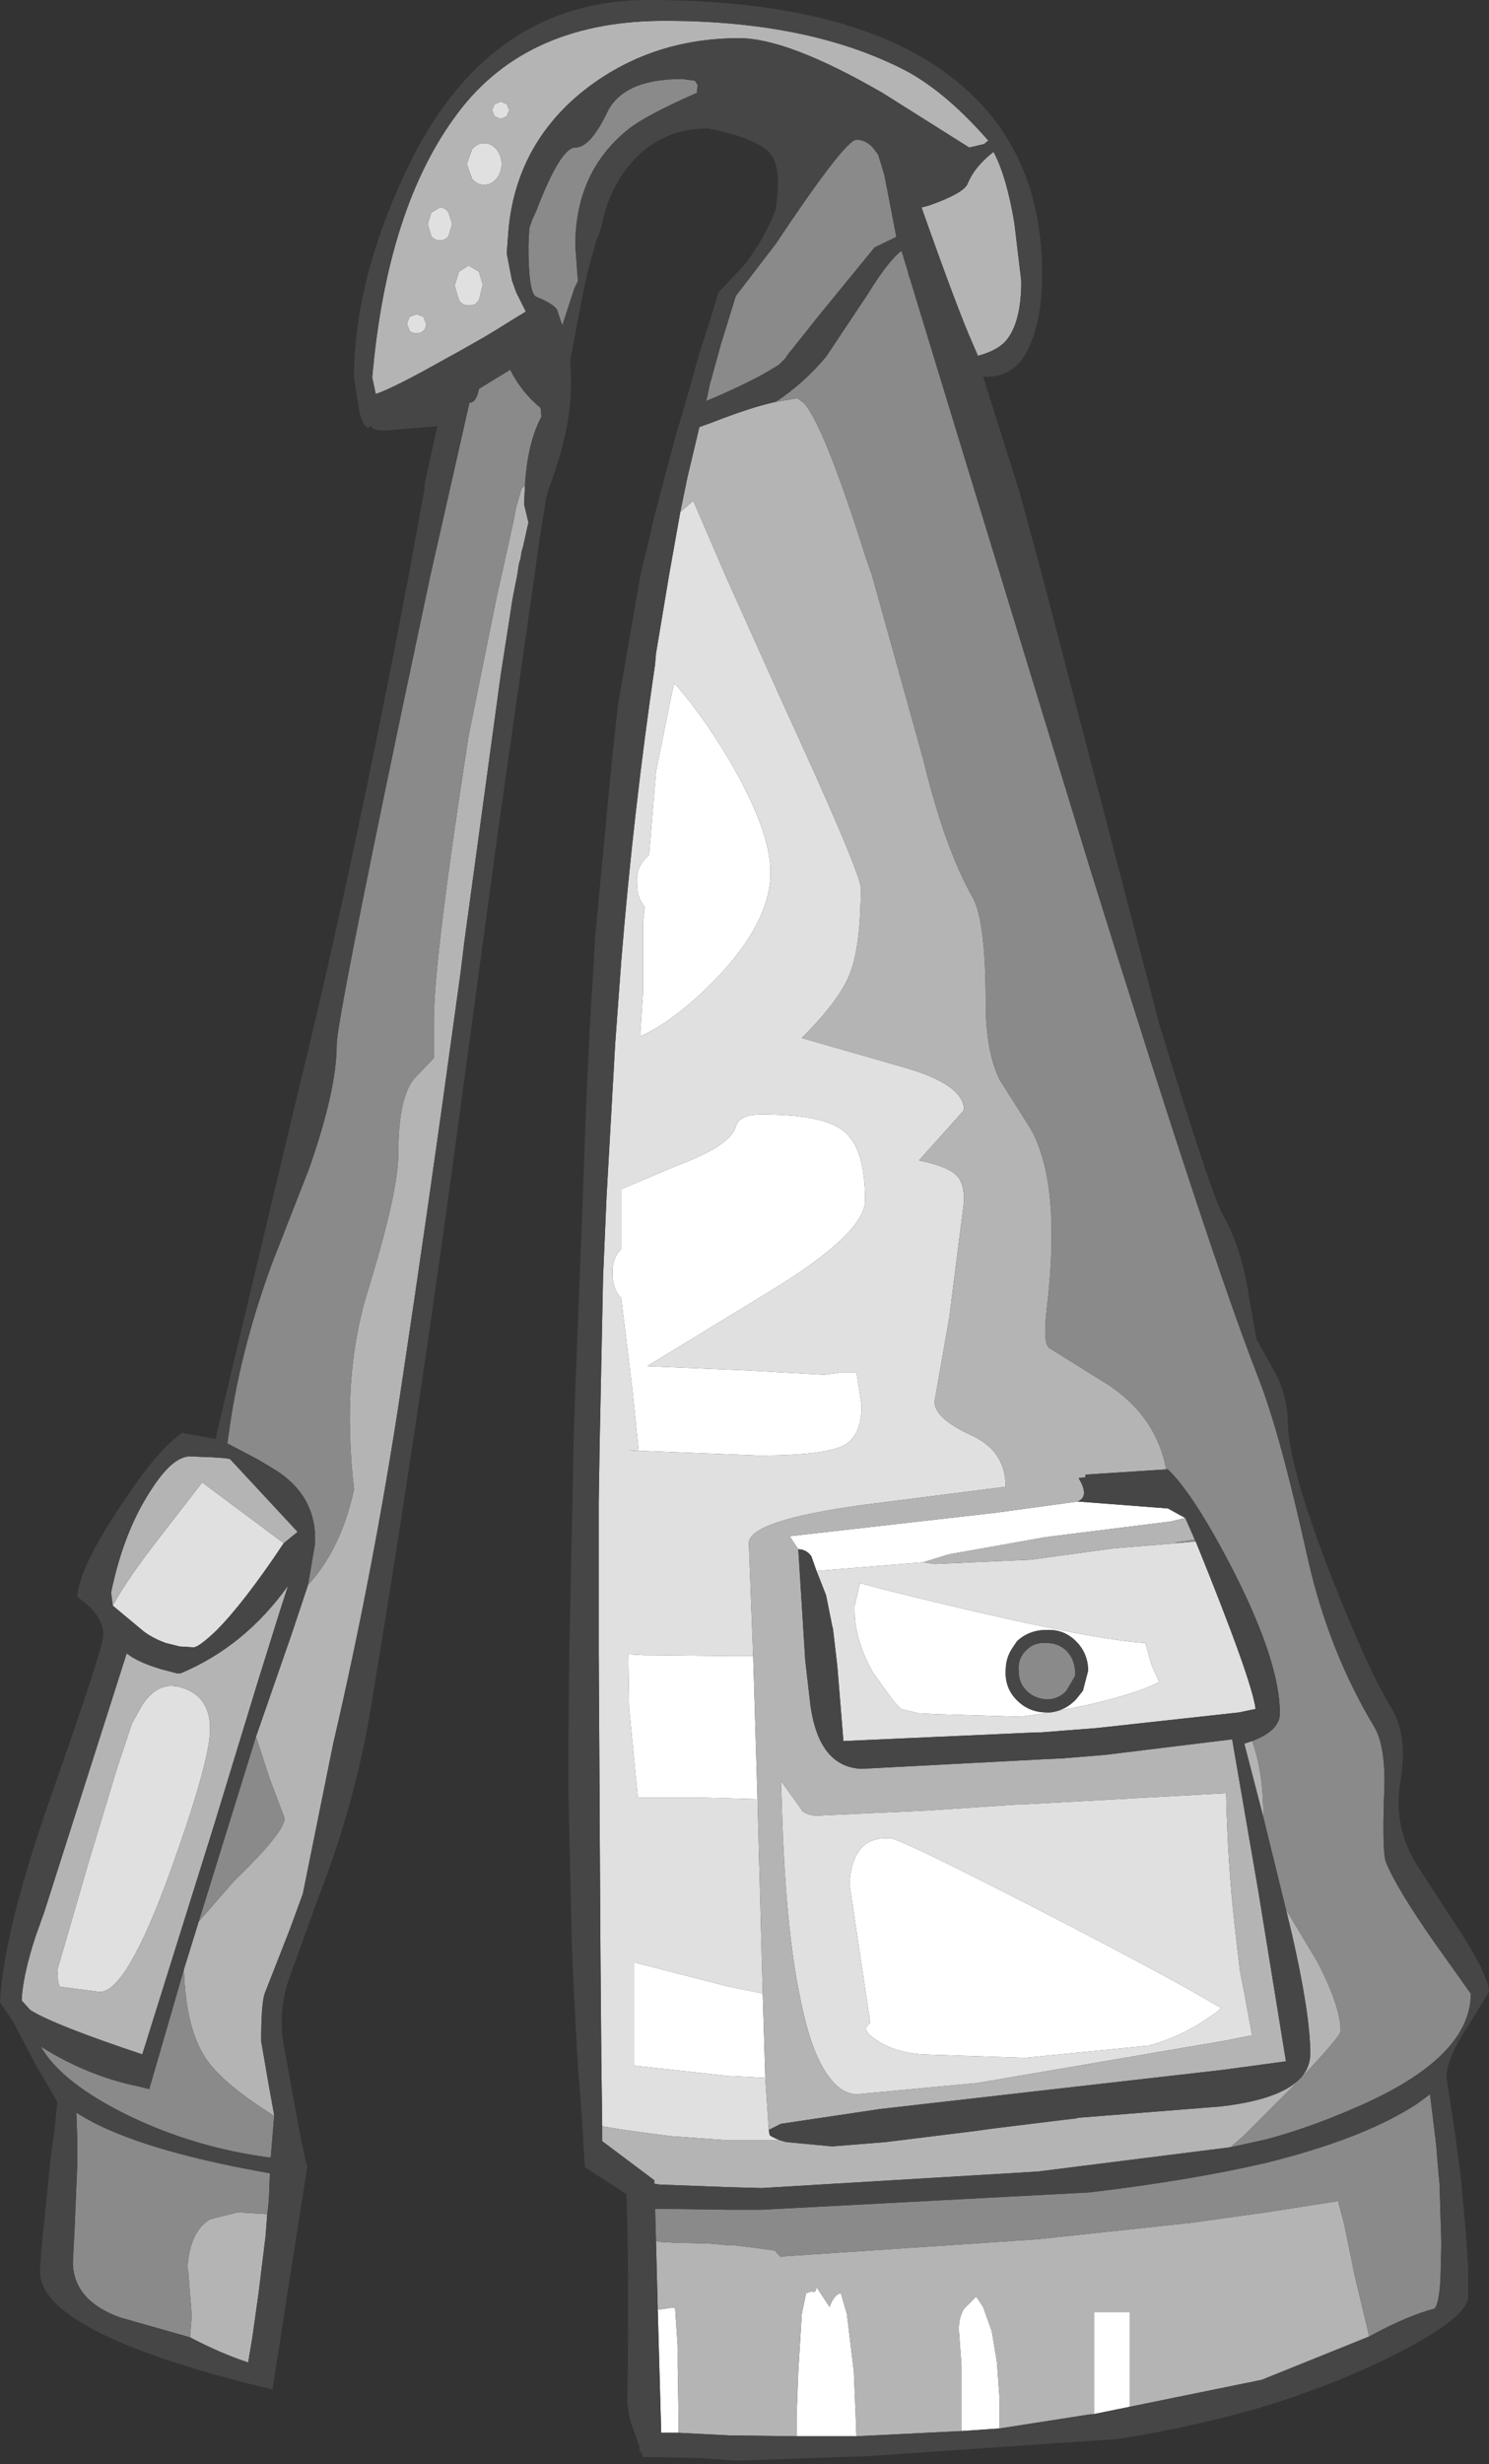 <?xml version="1.0" encoding="UTF-8" standalone="no"?>
<svg xmlns:ffdec="https://www.free-decompiler.com/flash" xmlns:xlink="http://www.w3.org/1999/xlink" ffdec:objectType="shape" height="141.95px" width="85.8px" xmlns="http://www.w3.org/2000/svg">
  <rect width="100%" height="100%" fill="#333333" stroke="none"/>
  <g transform="matrix(1.0, 0.0, 0.0, 1.0, 40.2, 142.1)">
    <path d="M2.2 -77.2 Q2.4 -77.9 3.65 -77.9 7.25 -77.9 8.4 -76.95 9.65 -76.0 9.65 -72.95 9.65 -71.05 4.15 -67.7 L-2.9 -63.4 -1.8 -63.35 2.9 -63.15 7.3 -62.9 8.35 -63.05 9.15 -63.05 9.45 -61.15 Q9.45 -59.4 8.45 -58.85 7.35 -58.25 3.55 -58.25 L-4.0 -58.55 -3.4 -58.5 -3.75 -61.95 -4.4 -67.25 -4.4 -67.3 Q-4.9 -67.85 -4.9 -68.65 L-4.9 -68.75 Q-4.95 -69.6 -4.4 -70.15 L-4.4 -73.6 -1.2 -74.95 Q1.9 -76.1 2.2 -77.2 M1.8 -98.35 Q4.2 -94.25 4.2 -91.85 4.2 -88.8 0.65 -85.3 -1.5 -83.2 -3.3 -82.4 L-3.3 -82.65 -3.15 -84.9 -3.15 -88.95 -3.05 -89.85 Q-3.5 -90.4 -3.5 -91.15 L-3.5 -91.25 Q-3.55 -92.15 -2.9 -92.75 L-2.8 -92.85 -2.4 -97.65 -1.5 -102.1 -1.35 -102.75 Q0.15 -101.1 1.8 -98.35 M20.35 -43.45 L18.6 -43.2 13.7 -43.35 12.75 -43.4 11.7 -43.65 11.25 -44.15 10.1 -45.75 Q9.45 -46.9 9.2 -48.0 9.05 -48.65 9.05 -49.25 L9.05 -49.6 9.35 -50.9 11.05 -50.45 Q22.35 -47.65 25.8 -47.45 L26.15 -46.2 26.6 -45.2 Q25.35 -44.55 22.55 -43.9 L21.6 -43.7 20.6 -43.5 Q21.25 -43.65 21.75 -44.15 L21.8 -44.2 22.2 -44.7 22.5 -45.85 Q22.5 -46.85 21.8 -47.55 21.1 -48.25 20.1 -48.2 19.1 -48.2 18.4 -47.55 L18.1 -47.1 Q17.75 -46.55 17.75 -45.85 17.7 -44.85 18.4 -44.15 19.1 -43.45 20.1 -43.45 L20.35 -43.45 M6.85 -51.6 L6.55 -52.45 Q6.25 -52.85 5.8 -52.85 L5.3 -53.6 17.15 -54.95 21.9 -55.6 27.1 -55.2 28.1 -54.65 27.25 -54.45 20.05 -53.55 14.45 -52.55 13.0 -52.1 6.85 -51.6 M30.15 -26.45 L30.05 -26.3 Q28.1 -24.8 25.95 -24.25 L18.85 -23.55 12.95 -23.75 Q11.4 -23.85 10.35 -24.55 9.3 -25.2 9.95 -25.55 L8.75 -33.55 Q8.9 -36.35 11.1 -36.2 11.75 -36.15 20.1 -31.85 27.55 -28.0 29.85 -26.6 L30.15 -26.45 M3.45 -38.45 L1.8 -38.5 -0.1 -38.55 -2.75 -38.55 -2.95 -38.55 -3.45 -38.55 -3.95 -43.7 -4.0 -46.8 -3.1 -46.75 -2.75 -46.75 1.8 -46.7 3.2 -46.7 3.45 -38.45 M3.9 -22.4 L1.9 -22.5 1.8 -22.5 -3.65 -23.1 -3.65 -29.05 1.8 -27.65 3.55 -27.3 3.75 -27.25 3.9 -22.4 M24.9 -3.45 L22.45 -2.95 22.85 -3.05 22.85 -8.9 24.9 -8.9 24.9 -3.45 M17.4 -2.2 L15.2 -2.05 15.2 -3.7 15.2 -5.85 15.05 -7.9 Q15.05 -8.6 15.35 -9.1 L16.05 -9.8 16.45 -9.2 16.95 -7.8 17.25 -6.0 17.4 -3.9 17.4 -2.2 M9.15 -1.75 L5.7 -1.75 5.7 -2.85 5.8 -5.5 6.0 -8.8 6.25 -10.0 6.6 -10.1 Q6.8 -9.95 6.85 -10.35 L7.6 -9.2 Q7.85 -9.9 8.25 -10.0 L8.6 -8.8 8.95 -5.9 9.0 -5.5 9.1 -3.1 9.15 -1.75 M-1.1 -1.95 L-2.1 -1.95 -2.3 -9.1 -2.2 -9.05 -1.85 -9.1 -1.55 -9.15 -1.3 -9.15 -1.15 -6.95 -1.15 -5.8 -1.1 -2.9 -1.1 -1.95" fill="#ffffff" fill-rule="evenodd" stroke="none"/>
    <path d="M-5.5 -19.6 L-5.55 -23.45 -5.6 -29.6 -5.65 -37.9 -5.65 -38.55 -5.7 -46.95 -5.7 -50.5 -5.7 -54.2 -5.7 -55.5 -5.65 -58.75 -5.45 -68.5 -5.25 -73.15 -4.75 -82.0 -4.4 -86.75 Q-3.7 -95.35 -2.45 -103.85 L-2.4 -104.45 -1.65 -108.95 -1.0 -112.6 -0.25 -113.25 0.05 -112.55 1.6 -108.95 4.9 -101.6 Q9.4 -91.8 9.4 -90.95 9.4 -87.55 8.75 -85.95 8.15 -84.45 6.0 -82.3 L11.75 -80.65 Q15.35 -79.65 15.35 -78.15 L14.1 -76.75 12.75 -75.25 Q14.45 -74.9 14.95 -74.35 15.35 -73.95 15.35 -72.9 L14.5 -66.2 13.65 -61.35 Q13.65 -60.4 15.7 -59.45 17.75 -58.55 17.75 -56.45 L9.5 -55.4 Q2.95 -54.5 2.95 -53.2 L3.2 -46.7 1.8 -46.7 -2.75 -46.75 -3.1 -46.75 -4.0 -46.8 -3.95 -43.7 -3.45 -38.55 -2.95 -38.55 -2.75 -38.55 -0.1 -38.55 1.8 -38.5 3.45 -38.45 3.75 -27.3 3.75 -27.25 3.55 -27.3 1.8 -27.65 -3.65 -29.05 -3.65 -23.1 1.8 -22.5 1.9 -22.5 3.9 -22.4 4.1 -19.4 4.15 -19.1 Q4.25 -19.0 4.75 -18.8 L1.8 -18.8 1.75 -18.8 -1.65 -19.05 -4.25 -19.4 -5.45 -19.6 -5.5 -19.6 M1.8 -98.35 Q0.15 -101.1 -1.35 -102.75 L-1.5 -102.1 -2.4 -97.65 -2.8 -92.85 -2.9 -92.75 Q-3.55 -92.15 -3.5 -91.25 L-3.5 -91.15 Q-3.5 -90.4 -3.05 -89.85 L-3.15 -88.95 -3.15 -84.9 -3.3 -82.65 -3.3 -82.4 Q-1.5 -83.2 0.65 -85.3 4.2 -88.8 4.2 -91.85 4.2 -94.25 1.8 -98.35 M2.2 -77.2 Q1.9 -76.1 -1.2 -74.95 L-4.4 -73.6 -4.4 -70.15 Q-4.95 -69.6 -4.9 -68.75 L-4.9 -68.65 Q-4.9 -67.85 -4.4 -67.3 L-4.4 -67.25 -3.75 -61.95 -3.4 -58.5 -4.0 -58.55 3.55 -58.25 Q7.35 -58.25 8.45 -58.85 9.45 -59.4 9.45 -61.15 L9.15 -63.05 8.35 -63.05 7.3 -62.9 2.9 -63.15 -1.8 -63.35 -2.9 -63.4 4.15 -67.7 Q9.65 -71.05 9.65 -72.95 9.65 -76.0 8.4 -76.95 7.25 -77.9 3.65 -77.9 2.4 -77.9 2.2 -77.2 M20.6 -43.5 L21.6 -43.7 22.55 -43.9 Q25.35 -44.55 26.6 -45.2 L26.15 -46.2 25.8 -47.45 Q22.35 -47.65 11.05 -50.45 L9.35 -50.9 9.05 -49.6 9.05 -49.25 Q9.05 -48.65 9.2 -48.0 9.45 -46.9 10.1 -45.75 L11.25 -44.15 11.7 -43.65 12.75 -43.4 13.7 -43.35 18.6 -43.2 20.35 -43.45 20.6 -43.5 M28.7 -53.3 Q31.95 -45.3 32.15 -43.65 L31.2 -43.45 23.0 -42.55 19.8 -42.3 19.55 -42.3 8.4 -41.8 8.05 -46.1 7.8 -48.25 7.75 -48.45 7.4 -50.2 6.85 -51.6 13.0 -52.1 13.65 -52.0 19.2 -52.25 23.95 -52.9 27.6 -53.2 28.7 -53.3 M16.8 -19.45 L21.75 -20.05 21.55 -20.05 16.8 -19.45 M30.15 -26.45 L29.85 -26.6 Q27.55 -28.0 20.1 -31.85 11.75 -36.15 11.1 -36.2 8.9 -36.35 8.75 -33.55 L9.95 -25.55 Q9.3 -25.2 10.35 -24.55 11.4 -23.85 12.95 -23.75 L18.85 -23.55 25.95 -24.25 Q28.1 -24.8 30.05 -26.3 L30.15 -26.45 M31.45 -27.55 L31.95 -24.85 30.45 -24.55 16.1 -22.1 9.15 -21.45 Q8.3 -21.5 7.65 -22.35 6.55 -23.7 5.9 -27.05 5.05 -31.1 4.85 -38.1 L4.8 -39.5 5.95 -37.9 6.0 -37.8 Q6.25 -37.55 6.8 -37.5 L13.25 -37.8 18.45 -38.15 18.5 -38.15 18.7 -38.15 24.15 -38.45 30.45 -38.8 Q30.55 -34.65 30.95 -31.15 L31.25 -28.55 31.45 -27.55 M-12.85 -124.55 L-13.2 -124.5 Q-13.55 -124.5 -13.75 -124.8 L-14.0 -125.65 -13.75 -126.45 -13.2 -126.8 -12.6 -126.45 -12.4 -125.75 -12.4 -125.65 -12.6 -124.8 -12.85 -124.55 M-16.2 -124.0 L-15.8 -123.85 -15.65 -123.45 Q-15.65 -123.2 -15.8 -123.05 -15.95 -122.9 -16.2 -122.9 -16.45 -122.9 -16.6 -123.05 L-16.75 -123.45 -16.6 -123.85 -16.2 -124.0 M-15.55 -129.2 L-15.35 -129.85 -14.85 -130.15 Q-14.55 -130.15 -14.35 -129.85 L-14.15 -129.2 -14.35 -128.5 Q-14.55 -128.25 -14.85 -128.25 -15.15 -128.25 -15.35 -128.5 L-15.55 -129.2 M-12.3 -133.85 Q-11.9 -133.85 -11.6 -133.5 -11.3 -133.15 -11.3 -132.65 -11.3 -132.15 -11.6 -131.8 -11.9 -131.45 -12.3 -131.45 -12.7 -131.45 -13.0 -131.8 L-13.3 -132.65 -13.0 -133.5 Q-12.7 -133.85 -12.3 -133.85 M-11.35 -135.25 L-11.7 -135.4 -11.85 -135.75 -11.7 -136.1 -11.35 -136.25 -11.0 -136.1 -10.85 -135.75 -11.0 -135.4 -11.35 -135.25 M-33.7 -49.6 Q-32.9 -51.1 -30.95 -53.6 L-28.55 -56.7 -23.85 -53.2 Q-26.15 -49.75 -27.75 -48.15 -28.75 -47.2 -29.05 -47.2 L-29.85 -47.25 -30.65 -47.45 Q-31.35 -47.7 -31.9 -48.1 L-33.7 -49.6 M-30.0 -44.95 Q-28.0 -44.5 -28.1 -42.3 -28.2 -40.35 -30.4 -34.25 -32.9 -27.35 -34.45 -27.35 L-36.75 -27.65 -36.85 -27.9 -36.9 -28.6 -35.1 -34.8 -33.45 -40.25 -32.6 -42.8 -32.05 -43.8 Q-31.2 -45.15 -30.05 -44.95 L-30.0 -44.95" fill="#e0e0e0" fill-rule="evenodd" stroke="none"/>
    <path d="M16.5 -133.8 L15.65 -133.6 10.65 -136.75 Q5.2 -139.9 2.4 -139.9 -2.75 -139.9 -6.6 -136.85 -10.45 -133.75 -10.9 -128.85 L-11.0 -127.5 -10.7 -125.95 -10.45 -125.25 -9.9 -124.15 -10.8 -123.6 -11.6 -123.1 -12.35 -122.65 -13.85 -121.8 -14.4 -121.5 Q-17.5 -119.75 -18.55 -119.4 L-18.75 -120.35 Q-17.9 -130.15 -13.85 -135.55 -9.8 -141.0 -1.6 -140.9 6.6 -140.85 12.05 -138.0 14.35 -136.75 16.75 -134.0 L16.5 -133.8 M17.05 -133.35 Q17.8 -131.95 18.25 -129.25 L18.65 -125.9 Q18.65 -123.5 17.75 -122.45 17.25 -121.9 16.15 -121.6 L15.85 -122.3 Q15.0 -124.2 12.9 -130.15 L13.3 -130.25 Q15.3 -130.95 15.55 -131.5 15.95 -132.5 17.05 -133.35 M30.7 -18.4 L19.6 -17.0 3.7 -16.05 1.8 -16.1 -2.2 -16.25 -2.5 -16.3 -2.5 -16.5 -5.5 -18.75 -5.5 -19.6 -5.45 -19.6 -4.25 -19.4 -1.65 -19.05 1.75 -18.8 1.8 -18.8 4.75 -18.8 5.1 -18.7 7.75 -18.45 10.85 -18.7 16.1 -19.35 16.8 -19.45 21.55 -20.05 21.75 -20.05 21.95 -20.1 30.15 -20.75 Q35.3 -21.35 35.3 -23.8 35.3 -26.05 34.25 -30.65 L33.9 -32.1 35.7 -29.1 Q37.05 -26.5 37.05 -25.1 37.05 -24.75 34.15 -21.75 L31.45 -19.05 30.7 -18.4 M-1.0 -112.6 L-0.6 -114.55 0.1 -117.5 0.8 -117.75 Q3.1 -118.65 4.5 -118.95 L5.7 -119.15 5.75 -119.15 6.1 -118.9 Q7.25 -117.7 9.7 -109.95 L10.05 -108.95 13.0 -98.35 Q14.25 -93.2 15.85 -90.4 16.6 -89.05 16.6 -84.3 16.6 -81.55 17.4 -79.9 L18.95 -77.45 Q21.05 -74.35 20.1 -66.55 19.9 -64.75 20.25 -64.45 L23.7 -62.3 Q26.45 -60.45 27.0 -57.45 L22.35 -57.15 22.35 -57.0 21.95 -56.95 Q22.6 -55.9 21.9 -55.6 L17.15 -54.95 5.3 -53.6 5.8 -52.85 6.2 -46.45 6.5 -43.85 Q7.0 -40.3 9.45 -40.2 L19.9 -40.75 21.0 -40.8 23.45 -41.0 30.8 -41.9 32.3 -33.2 33.9 -23.35 30.2 -22.85 10.5 -20.6 4.8 -19.75 4.1 -19.4 3.9 -22.4 3.75 -27.25 3.75 -27.3 3.45 -38.45 3.2 -46.7 2.95 -53.2 Q2.95 -54.5 9.5 -55.4 L17.75 -56.45 Q17.75 -58.55 15.7 -59.45 13.65 -60.4 13.65 -61.35 L14.5 -66.2 15.35 -72.9 Q15.35 -73.95 14.95 -74.35 14.45 -74.9 12.75 -75.25 L14.1 -76.75 15.35 -78.15 Q15.35 -79.65 11.75 -80.65 L6.0 -82.3 Q8.15 -84.45 8.75 -85.95 9.4 -87.55 9.4 -90.95 9.4 -91.8 4.9 -101.6 L1.6 -108.95 0.05 -112.55 -0.25 -113.25 -1.0 -112.6 M31.95 -41.8 Q32.6 -40.05 32.6 -37.4 L31.5 -41.65 31.95 -41.8 M27.6 -53.2 L23.95 -52.9 19.2 -52.25 13.65 -52.0 13.0 -52.1 14.45 -52.55 20.05 -53.55 27.25 -54.45 28.1 -54.65 28.65 -53.4 27.6 -53.25 27.6 -53.2 M31.45 -27.55 L31.25 -28.55 30.95 -31.15 Q30.55 -34.65 30.45 -38.8 L24.15 -38.45 18.7 -38.15 18.5 -38.15 18.45 -38.15 13.25 -37.8 6.8 -37.5 Q6.25 -37.55 6.0 -37.8 L5.95 -37.9 4.8 -39.5 4.85 -38.1 Q5.05 -31.1 5.9 -27.05 6.55 -23.7 7.65 -22.35 8.3 -21.5 9.15 -21.45 L16.1 -22.1 30.45 -24.55 31.95 -24.85 31.45 -27.55 M38.7 -7.5 L32.75 -5.1 32.5 -5.0 24.9 -3.45 24.9 -8.9 22.85 -8.9 22.85 -3.05 17.4 -2.2 17.4 -3.9 17.25 -6.0 16.95 -7.8 16.45 -9.2 16.05 -9.8 15.35 -9.1 Q15.05 -8.6 15.05 -7.9 L15.2 -5.85 15.2 -3.7 15.2 -2.05 9.15 -1.75 9.1 -3.1 9.0 -5.5 8.95 -5.9 8.6 -8.8 8.25 -10.0 Q7.85 -9.9 7.6 -9.2 L6.85 -10.35 Q6.8 -9.95 6.6 -10.1 L6.25 -10.0 6.0 -8.8 5.8 -5.5 5.7 -2.85 5.7 -1.75 1.8 -1.8 -1.1 -1.95 -1.1 -2.9 -1.15 -5.8 -1.15 -6.95 -1.3 -9.15 -1.55 -9.15 -1.85 -9.1 -2.2 -9.05 -2.3 -9.1 -2.4 -13.0 -2.2 -12.95 -1.3 -12.9 0.7 -12.85 1.8 -12.75 2.1 -12.75 3.35 -12.6 4.45 -12.45 4.75 -12.1 19.6 -13.1 28.45 -14.05 32.75 -14.65 36.9 -15.3 37.25 -14.0 37.8 -11.3 37.9 -10.85 38.4 -8.75 38.7 -7.5 M-11.35 -135.25 L-11.0 -135.4 -10.85 -135.75 -11.0 -136.1 -11.35 -136.25 -11.7 -136.1 -11.85 -135.75 -11.7 -135.4 -11.35 -135.25 M-12.3 -133.85 Q-12.7 -133.85 -13.0 -133.5 L-13.3 -132.65 -13.0 -131.8 Q-12.7 -131.45 -12.3 -131.45 -11.9 -131.45 -11.6 -131.8 -11.3 -132.15 -11.3 -132.65 -11.3 -133.15 -11.6 -133.5 -11.9 -133.85 -12.3 -133.85 M-15.55 -129.2 L-15.35 -128.5 Q-15.15 -128.25 -14.85 -128.25 -14.55 -128.25 -14.35 -128.5 L-14.15 -129.2 -14.35 -129.85 Q-14.55 -130.15 -14.85 -130.15 L-15.35 -129.85 -15.55 -129.2 M-16.2 -124.0 L-16.6 -123.85 -16.75 -123.45 -16.6 -123.05 Q-16.45 -122.9 -16.2 -122.9 -15.95 -122.9 -15.8 -123.05 -15.65 -123.2 -15.65 -123.45 L-15.8 -123.85 -16.2 -124.0 M-12.85 -124.55 L-12.6 -124.8 -12.4 -125.65 -12.4 -125.75 -12.6 -126.45 -13.2 -126.8 -13.75 -126.45 -14.0 -125.65 -13.75 -124.8 Q-13.55 -124.5 -13.2 -124.5 L-12.85 -124.55 M-9.95 -114.15 L-10.0 -113.05 -9.75 -112.0 -10.05 -110.65 -10.15 -110.3 -10.2 -109.95 -10.3 -109.6 -10.4 -108.95 -10.55 -108.2 -10.7 -107.4 -10.85 -106.4 -11.35 -103.2 -13.45 -87.8 -13.65 -86.15 -14.05 -83.25 Q-15.5 -72.65 -17.1 -62.05 -18.65 -51.75 -21.0 -41.65 L-22.75 -33.0 -23.5 -30.95 -24.95 -27.25 Q-25.15 -26.65 -25.15 -24.5 L-24.95 -23.35 -24.7 -21.9 -24.4 -20.25 -24.4 -20.2 Q-27.1 -21.9 -28.15 -23.25 -29.5 -25.0 -29.6 -28.65 L-28.75 -31.4 -26.7 -33.75 Q-23.8 -36.55 -23.8 -37.35 L-24.65 -39.6 -25.45 -42.05 -23.4 -47.95 -22.45 -50.8 Q-20.55 -52.85 -19.8 -56.3 -20.55 -62.8 -19.0 -67.75 -17.25 -73.45 -17.25 -75.6 -17.25 -79.1 -16.2 -80.1 L-15.2 -81.15 -15.2 -83.35 Q-15.2 -86.8 -13.2 -99.7 L-11.55 -107.85 -11.3 -108.95 -10.65 -111.9 -10.45 -112.9 -10.15 -113.95 -9.95 -114.15 M-33.7 -49.6 L-33.8 -50.35 Q-33.1 -53.75 -31.6 -56.1 -30.3 -58.2 -29.25 -58.2 L-28.0 -58.15 -27.25 -58.1 -26.95 -58.05 -23.05 -53.85 -23.85 -53.2 -28.55 -56.7 -30.95 -53.6 Q-32.9 -51.1 -33.7 -49.6 M-30.0 -45.7 L-29.8 -45.7 Q-26.1 -47.25 -23.6 -50.75 L-24.1 -49.2 -25.35 -45.2 -27.9 -36.85 -32.0 -23.75 Q-37.1 -25.45 -38.45 -26.3 L-38.95 -26.85 Q-38.9 -28.25 -38.15 -30.55 L-37.65 -31.95 -32.9 -46.85 Q-32.25 -46.35 -31.1 -46.0 L-30.95 -45.95 -30.0 -45.7 M-30.0 -44.95 L-30.05 -44.95 Q-31.2 -45.15 -32.05 -43.8 L-32.6 -42.8 -33.45 -40.25 -35.1 -34.8 -36.9 -28.6 -36.85 -27.9 -36.75 -27.65 -34.45 -27.35 Q-32.9 -27.35 -30.4 -34.25 -28.2 -40.35 -28.1 -42.3 -28.0 -44.5 -30.0 -44.95 M-29.25 -7.45 L-29.15 -8.7 -29.35 -11.2 -29.4 -11.5 Q-29.25 -13.55 -28.1 -14.25 L-26.5 -14.65 -24.8 -14.55 -24.9 -13.25 -25.3 -10.0 -25.65 -7.5 -25.9 -6.0 Q-27.55 -6.55 -29.25 -7.45" fill="#b4b4b4" fill-rule="evenodd" stroke="none"/>
    <path d="M10.4 -133.2 L10.75 -132.05 10.85 -131.55 11.45 -128.45 10.2 -127.85 7.05 -124.0 5.1 -121.55 5.1 -121.5 4.7 -121.1 Q3.25 -120.15 0.5 -119.0 L0.7 -119.95 0.8 -120.3 0.95 -120.85 1.35 -122.3 2.2 -125.05 4.5 -128.05 Q8.5 -134.05 9.15 -134.05 9.65 -134.05 10.05 -133.65 L10.4 -133.2 M4.5 -118.95 Q6.1 -120.0 7.4 -121.55 L9.8 -125.15 Q11.0 -127.1 11.75 -127.65 L12.1 -126.5 12.2 -126.1 12.2 -126.15 17.45 -108.95 22.6 -92.1 Q29.5 -69.9 32.3 -62.75 33.55 -59.6 35.15 -52.35 36.35 -47.0 39.0 -42.6 39.7 -41.4 39.55 -38.55 39.45 -35.45 39.65 -34.85 40.25 -33.35 42.45 -30.2 L44.55 -27.25 Q44.55 -23.55 37.95 -20.7 35.2 -19.5 32.75 -18.85 L30.7 -18.4 31.45 -19.05 34.15 -21.75 Q37.05 -24.75 37.05 -25.1 37.05 -26.5 35.7 -29.1 L33.9 -32.1 32.6 -37.4 Q32.6 -40.05 31.95 -41.8 33.55 -42.4 33.55 -43.4 33.55 -46.3 30.95 -51.45 28.65 -55.95 27.1 -57.45 L27.0 -57.45 Q26.45 -60.45 23.7 -62.3 L20.25 -64.45 Q19.9 -64.75 20.1 -66.55 21.05 -74.35 18.95 -77.45 L17.4 -79.9 Q16.6 -81.55 16.6 -84.3 16.6 -89.05 15.85 -90.4 14.25 -93.2 13.0 -98.35 L10.05 -108.95 9.7 -109.95 Q7.25 -117.7 6.1 -118.9 L5.75 -119.15 5.7 -119.15 4.5 -118.95 M27.6 -53.2 L27.6 -53.25 28.65 -53.4 28.7 -53.3 27.6 -53.2 M21.75 -45.55 L21.25 -44.7 Q20.8 -44.2 20.1 -44.2 19.4 -44.25 18.95 -44.7 18.5 -45.15 18.5 -45.85 18.45 -46.5 18.85 -46.95 L18.9 -47.0 18.95 -47.05 Q19.4 -47.5 20.1 -47.45 20.8 -47.45 21.25 -47.0 21.7 -46.55 21.75 -45.85 L21.75 -45.55 M-2.4 -13.0 L-2.45 -14.85 -1.95 -14.85 1.8 -14.8 3.7 -14.8 22.6 -15.8 Q28.45 -16.5 32.75 -17.5 38.4 -18.9 41.45 -20.9 L42.2 -21.45 42.55 -18.6 42.7 -16.8 42.75 -16.3 42.85 -13.0 42.85 -12.65 42.8 -10.7 Q42.7 -9.3 42.45 -9.1 40.9 -8.7 38.7 -7.5 L38.4 -8.75 37.9 -10.85 37.8 -11.3 37.25 -14.0 36.9 -15.3 32.75 -14.65 28.45 -14.05 19.6 -13.1 4.75 -12.1 4.45 -12.45 3.35 -12.6 2.1 -12.75 1.8 -12.75 0.7 -12.85 -1.3 -12.9 -2.2 -12.95 -2.4 -13.0 M-9.7 -128.95 L-9.55 -129.4 -9.3 -129.95 Q-7.9 -133.6 -7.05 -133.6 -6.2 -133.6 -5.25 -135.55 -4.35 -137.55 -0.9 -137.55 L-0.15 -137.45 0.0 -137.2 -0.05 -136.75 Q-3.0 -135.45 -4.0 -134.65 -7.05 -132.2 -7.05 -127.95 L-6.9 -125.9 -7.1 -125.5 -7.8 -123.35 -8.1 -124.25 Q-8.3 -124.6 -9.3 -125.0 -9.75 -125.2 -9.75 -127.95 L-9.7 -128.95 M-22.45 -50.8 L-22.05 -53.15 Q-21.9 -56.0 -24.55 -57.55 L-25.3 -58.0 -27.1 -58.95 -26.95 -60.0 Q-26.3 -64.45 -24.55 -69.25 L-22.4 -74.75 Q-20.8 -79.3 -20.8 -81.9 -20.8 -83.25 -17.05 -101.15 L-15.4 -108.95 -13.15 -118.9 Q-12.75 -118.9 -12.6 -119.7 L-10.8 -120.8 Q-10.15 -119.5 -9.05 -118.6 L-9.0 -118.1 Q-9.8 -116.6 -9.95 -114.15 L-10.15 -113.95 -10.45 -112.9 -10.65 -111.9 -11.3 -108.95 -11.55 -107.85 -13.2 -99.7 Q-15.2 -86.8 -15.2 -83.35 L-15.2 -81.15 -16.2 -80.1 Q-17.25 -79.1 -17.25 -75.6 -17.25 -73.45 -19.0 -67.75 -20.55 -62.8 -19.8 -56.3 -20.55 -52.85 -22.45 -50.8 M-24.4 -20.2 L-24.6 -17.8 Q-28.9 -18.35 -32.75 -20.2 -36.65 -22.1 -37.85 -24.2 -35.15 -22.5 -32.2 -21.9 L-31.6 -21.75 -29.6 -28.65 Q-29.5 -25.0 -28.15 -23.25 -27.1 -21.9 -24.4 -20.2 M-28.75 -31.4 L-25.45 -42.05 -24.65 -39.6 -23.8 -37.35 Q-23.8 -36.55 -26.7 -33.75 L-28.75 -31.4 M-24.8 -14.55 L-26.5 -14.65 -28.1 -14.25 Q-29.25 -13.55 -29.4 -11.5 L-29.35 -11.2 -29.15 -8.7 -29.25 -7.45 -33.3 -8.6 Q-35.9 -9.55 -36.0 -11.65 L-36.0 -11.8 -35.9 -13.75 -35.85 -14.95 -35.75 -17.3 -35.75 -19.0 -35.8 -20.4 -35.65 -20.3 Q-32.7 -18.45 -26.0 -17.15 L-24.65 -16.9 -24.65 -16.8 -24.7 -15.55 -24.75 -14.9 -24.8 -14.55" fill="#8a8a8a" fill-rule="evenodd" stroke="none"/>
    <path d="M-22.5 -17.35 L-22.5 -17.25 -24.5 -4.45 -26.15 -4.85 Q-37.9 -7.9 -37.9 -11.25 L-37.8 -12.65 -37.6 -14.65 -37.25 -18.05 -37.05 -19.5 -36.9 -21.0 -37.15 -21.45 -38.2 -23.25 -39.45 -25.65 -40.2 -26.75 Q-40.0 -30.9 -37.15 -38.95 -34.3 -47.05 -34.25 -47.85 -34.2 -49.05 -35.75 -50.1 -35.65 -51.85 -32.95 -55.8 -31.0 -58.7 -29.7 -59.55 L-27.75 -59.2 -27.75 -59.35 -23.0 -79.3 Q-19.8 -92.35 -16.65 -108.95 L-15.7 -114.15 -15.8 -113.9 -15.0 -117.55 -17.95 -117.3 Q-18.95 -117.3 -18.75 -117.65 -19.15 -117.05 -19.5 -118.4 L-19.8 -120.35 Q-19.8 -125.85 -16.85 -132.15 -12.2 -142.1 -2.85 -142.1 9.6 -142.1 15.3 -137.1 19.85 -133.15 19.85 -126.3 19.85 -124.2 19.35 -122.75 18.6 -120.4 16.7 -120.4 L16.45 -120.4 18.55 -113.75 19.85 -108.95 26.6 -83.1 Q29.6 -73.3 30.25 -72.15 31.35 -70.2 31.75 -67.5 L32.2 -64.95 33.45 -62.7 Q34.0 -61.35 34.0 -60.3 34.0 -57.75 36.45 -51.45 38.6 -45.95 39.95 -43.75 40.95 -42.1 40.5 -39.5 40.05 -36.9 41.45 -34.65 L44.05 -30.65 Q45.6 -28.2 45.6 -27.35 L44.4 -25.4 Q43.15 -23.5 43.15 -22.4 L43.65 -19.15 43.95 -16.9 44.25 -13.7 44.4 -11.5 44.4 -9.8 Q44.4 -8.5 39.45 -6.1 36.45 -4.65 32.75 -3.5 28.9 -2.35 24.3 -1.6 L9.75 -0.6 2.3 -0.35 0.05 -0.5 -2.75 -0.55 -3.15 -0.55 -3.25 -0.85 -3.35 -0.85 -3.35 -1.15 -3.85 -2.55 -3.95 -2.95 -4.05 -3.65 Q-3.95 -11.5 -4.1 -15.7 L-6.5 -17.25 -6.65 -19.8 -6.95 -23.85 -7.15 -27.75 -7.25 -30.1 -7.45 -39.0 -7.45 -41.5 -7.4 -46.7 -7.25 -53.95 -7.2 -56.0 -7.15 -59.1 -7.05 -62.0 -6.65 -72.3 -6.45 -77.75 -6.25 -82.3 -5.9 -88.2 -4.95 -98.2 -4.6 -101.45 -3.3 -108.95 -2.7 -111.45 -2.55 -112.15 -1.25 -117.05 -0.8 -118.55 -0.4 -119.95 -0.25 -120.5 0.1 -121.75 0.7 -123.6 1.2 -125.25 2.7 -126.85 Q3.9 -128.4 4.5 -130.05 4.9 -132.65 4.05 -133.4 3.15 -134.2 0.6 -134.7 -2.25 -134.7 -4.0 -132.5 -5.15 -131.1 -5.55 -129.0 L-5.85 -128.2 -6.35 -126.4 -6.7 -124.75 -7.15 -122.35 -7.35 -121.3 Q-7.2 -119.75 -7.45 -118.05 -7.75 -116.1 -8.65 -113.75 L-8.75 -113.3 -9.15 -110.75 -9.4 -108.95 -11.5 -94.25 -13.95 -76.2 Q-16.15 -59.9 -18.85 -43.6 -19.75 -38.25 -21.7 -33.2 L-23.55 -28.1 Q-24.05 -26.65 -23.95 -25.05 L-23.9 -24.55 -22.95 -19.35 -22.6 -17.65 -22.5 -17.35 M10.4 -133.2 L10.05 -133.65 Q9.65 -134.05 9.15 -134.05 8.5 -134.05 4.5 -128.05 L2.2 -125.05 1.35 -122.3 0.95 -120.85 0.8 -120.3 0.7 -119.95 0.5 -119.0 Q3.25 -120.15 4.7 -121.1 L5.1 -121.5 5.1 -121.55 7.05 -124.0 10.2 -127.85 11.45 -128.45 10.85 -131.55 10.75 -132.05 10.4 -133.2 M17.05 -133.35 Q15.95 -132.5 15.55 -131.5 15.3 -130.95 13.3 -130.25 L12.9 -130.15 Q15.0 -124.2 15.85 -122.3 L16.15 -121.6 Q17.25 -121.9 17.75 -122.45 18.65 -123.5 18.65 -125.9 L18.25 -129.25 Q17.8 -131.95 17.05 -133.35 M16.5 -133.8 L16.75 -134.0 Q14.35 -136.75 12.05 -138.0 6.6 -140.85 -1.6 -140.9 -9.8 -141.0 -13.85 -135.55 -17.9 -130.15 -18.75 -120.35 L-18.55 -119.4 Q-17.5 -119.75 -14.4 -121.5 L-13.85 -121.8 -12.35 -122.65 -11.6 -123.1 -10.8 -123.6 -9.9 -124.15 -10.45 -125.25 -10.7 -125.95 -11.0 -127.5 -10.9 -128.85 Q-10.45 -133.75 -6.6 -136.85 -2.75 -139.9 2.4 -139.9 5.2 -139.9 10.65 -136.75 L15.65 -133.6 16.5 -133.8 M30.7 -18.4 L32.75 -18.85 Q35.2 -19.5 37.95 -20.7 44.55 -23.55 44.55 -27.25 L42.45 -30.2 Q40.25 -33.35 39.65 -34.85 39.45 -35.45 39.55 -38.55 39.7 -41.4 39.0 -42.6 36.35 -47.0 35.15 -52.35 33.55 -59.6 32.3 -62.75 29.5 -69.9 22.6 -92.1 L17.45 -108.95 12.2 -126.15 12.2 -126.1 12.1 -126.5 11.75 -127.65 Q11.0 -127.1 9.8 -125.15 L7.4 -121.55 Q6.1 -120.0 4.5 -118.95 3.1 -118.65 0.8 -117.75 L0.1 -117.5 -0.6 -114.55 -1.0 -112.6 -1.65 -108.95 -2.4 -104.45 -2.45 -103.85 Q-3.7 -95.35 -4.4 -86.75 L-4.75 -82.0 -5.25 -73.15 -5.45 -68.5 -5.65 -58.75 -5.7 -55.5 -5.7 -54.2 -5.7 -50.5 -5.7 -46.95 -5.65 -38.55 -5.65 -37.9 -5.6 -29.6 -5.55 -23.45 -5.5 -19.6 -5.5 -18.75 -2.5 -16.5 -2.5 -16.3 -2.2 -16.25 1.8 -16.1 3.7 -16.05 19.6 -17.0 30.7 -18.4 M27.0 -57.45 L27.1 -57.45 Q28.65 -55.95 30.95 -51.45 33.55 -46.3 33.55 -43.4 33.55 -42.4 31.95 -41.8 L31.5 -41.65 32.6 -37.4 33.9 -32.1 34.25 -30.65 Q35.3 -26.05 35.3 -23.8 35.3 -21.35 30.15 -20.75 L21.95 -20.1 21.75 -20.05 16.8 -19.45 16.1 -19.35 10.85 -18.7 7.75 -18.45 5.1 -18.7 4.75 -18.8 Q4.25 -19.0 4.15 -19.1 L4.1 -19.4 4.8 -19.75 10.5 -20.6 30.2 -22.85 33.9 -23.35 32.3 -33.2 30.8 -41.9 23.45 -41.0 21.0 -40.8 19.9 -40.75 9.45 -40.2 Q7.0 -40.3 6.5 -43.85 L6.2 -46.45 5.8 -52.85 Q6.25 -52.85 6.55 -52.45 L6.85 -51.6 7.4 -50.2 7.75 -48.45 7.8 -48.25 8.05 -46.1 8.4 -41.8 19.55 -42.3 19.8 -42.3 23.0 -42.55 31.2 -43.45 32.15 -43.65 Q31.95 -45.3 28.7 -53.3 L28.65 -53.4 28.1 -54.65 27.1 -55.2 21.9 -55.6 Q22.6 -55.9 21.95 -56.95 L22.35 -57.0 22.35 -57.15 27.0 -57.45 M20.6 -43.5 L20.35 -43.45 20.1 -43.45 Q19.1 -43.45 18.4 -44.15 17.7 -44.85 17.75 -45.85 17.75 -46.55 18.1 -47.1 L18.4 -47.55 Q19.1 -48.2 20.1 -48.2 21.1 -48.25 21.8 -47.55 22.5 -46.85 22.5 -45.85 L22.2 -44.7 21.8 -44.2 21.75 -44.15 Q21.25 -43.65 20.6 -43.5 M21.75 -45.55 L21.75 -45.85 Q21.7 -46.55 21.25 -47.0 20.8 -47.45 20.1 -47.45 19.4 -47.5 18.95 -47.05 L18.9 -47.0 18.85 -46.95 Q18.45 -46.5 18.5 -45.85 18.5 -45.15 18.95 -44.7 19.4 -44.25 20.1 -44.2 20.8 -44.2 21.25 -44.7 L21.75 -45.55 M38.7 -7.5 Q40.9 -8.7 42.45 -9.1 42.7 -9.3 42.8 -10.7 L42.85 -12.65 42.85 -13.0 42.75 -16.3 42.7 -16.8 42.55 -18.6 42.2 -21.45 41.45 -20.9 Q38.4 -18.9 32.75 -17.5 28.45 -16.5 22.6 -15.8 L3.7 -14.8 1.8 -14.8 -1.95 -14.85 -2.45 -14.85 -2.4 -13.0 -2.3 -9.1 -2.1 -1.95 -1.1 -1.95 1.8 -1.8 5.7 -1.75 9.15 -1.75 15.2 -2.05 17.4 -2.2 22.85 -3.05 22.45 -2.95 24.9 -3.45 32.5 -5.0 32.75 -5.1 38.7 -7.5 M-9.7 -128.95 L-9.75 -127.95 Q-9.75 -125.2 -9.3 -125.0 -8.3 -124.6 -8.1 -124.25 L-7.8 -123.35 -7.1 -125.5 -6.9 -125.9 -7.05 -127.95 Q-7.05 -132.2 -4.0 -134.65 -3.0 -135.45 -0.05 -136.75 L0.0 -137.2 -0.15 -137.45 -0.9 -137.55 Q-4.35 -137.55 -5.25 -135.55 -6.2 -133.6 -7.05 -133.6 -7.9 -133.6 -9.3 -129.95 L-9.55 -129.4 -9.7 -128.95 M-9.95 -114.15 Q-9.8 -116.6 -9.0 -118.1 L-9.05 -118.6 Q-10.15 -119.5 -10.8 -120.8 L-12.6 -119.7 Q-12.75 -118.9 -13.15 -118.9 L-15.4 -108.95 -17.05 -101.15 Q-20.8 -83.25 -20.8 -81.9 -20.8 -79.3 -22.4 -74.75 L-24.55 -69.25 Q-26.3 -64.45 -26.95 -60.0 L-27.1 -58.95 -25.3 -58.0 -24.55 -57.55 Q-21.9 -56.0 -22.05 -53.15 L-22.45 -50.8 -23.4 -47.95 -25.45 -42.05 -28.75 -31.4 -29.6 -28.65 -31.6 -21.75 -32.2 -21.9 Q-35.15 -22.5 -37.85 -24.2 -36.65 -22.1 -32.75 -20.2 -28.9 -18.35 -24.6 -17.8 L-24.4 -20.2 -24.4 -20.25 -24.7 -21.9 -24.95 -23.35 -25.15 -24.5 Q-25.15 -26.65 -24.95 -27.25 L-23.5 -30.95 -22.75 -33.0 -21.0 -41.65 Q-18.65 -51.75 -17.1 -62.05 -15.5 -72.65 -14.05 -83.25 L-13.65 -86.15 -13.45 -87.8 -11.35 -103.2 -10.85 -106.4 -10.7 -107.4 -10.55 -108.2 -10.4 -108.95 -10.3 -109.6 -10.2 -109.95 -10.15 -110.3 -10.05 -110.65 -9.75 -112.0 -10.0 -113.05 -9.95 -114.15 M-23.85 -53.2 L-23.05 -53.85 -26.95 -58.05 -27.25 -58.1 -28.0 -58.15 -29.25 -58.2 Q-30.3 -58.2 -31.6 -56.1 -33.1 -53.75 -33.8 -50.35 L-33.7 -49.6 -31.9 -48.1 Q-31.35 -47.7 -30.65 -47.45 L-29.85 -47.25 -29.05 -47.2 Q-28.75 -47.2 -27.75 -48.15 -26.15 -49.75 -23.85 -53.2 M-30.0 -45.7 L-30.95 -45.95 -31.1 -46.0 Q-32.25 -46.35 -32.9 -46.85 L-37.65 -31.95 -38.15 -30.55 Q-38.9 -28.25 -38.95 -26.85 L-38.45 -26.3 Q-37.1 -25.45 -32.0 -23.75 L-27.9 -36.85 -25.35 -45.2 -24.1 -49.2 -23.6 -50.75 Q-26.1 -47.25 -29.8 -45.7 L-30.0 -45.7 M-29.25 -7.45 Q-27.55 -6.55 -25.9 -6.0 L-25.65 -7.5 -25.3 -10.0 -24.9 -13.25 -24.8 -14.55 -24.75 -14.9 -24.7 -15.55 -24.65 -16.8 -24.65 -16.9 -26.0 -17.15 Q-32.7 -18.45 -35.65 -20.3 L-35.8 -20.4 -35.75 -19.0 -35.75 -17.3 -35.85 -14.95 -35.9 -13.75 -36.0 -11.8 -36.0 -11.65 Q-35.9 -9.55 -33.3 -8.6 L-29.25 -7.45" fill="#464646" fill-rule="evenodd" stroke="none"/>
  </g>
</svg>
